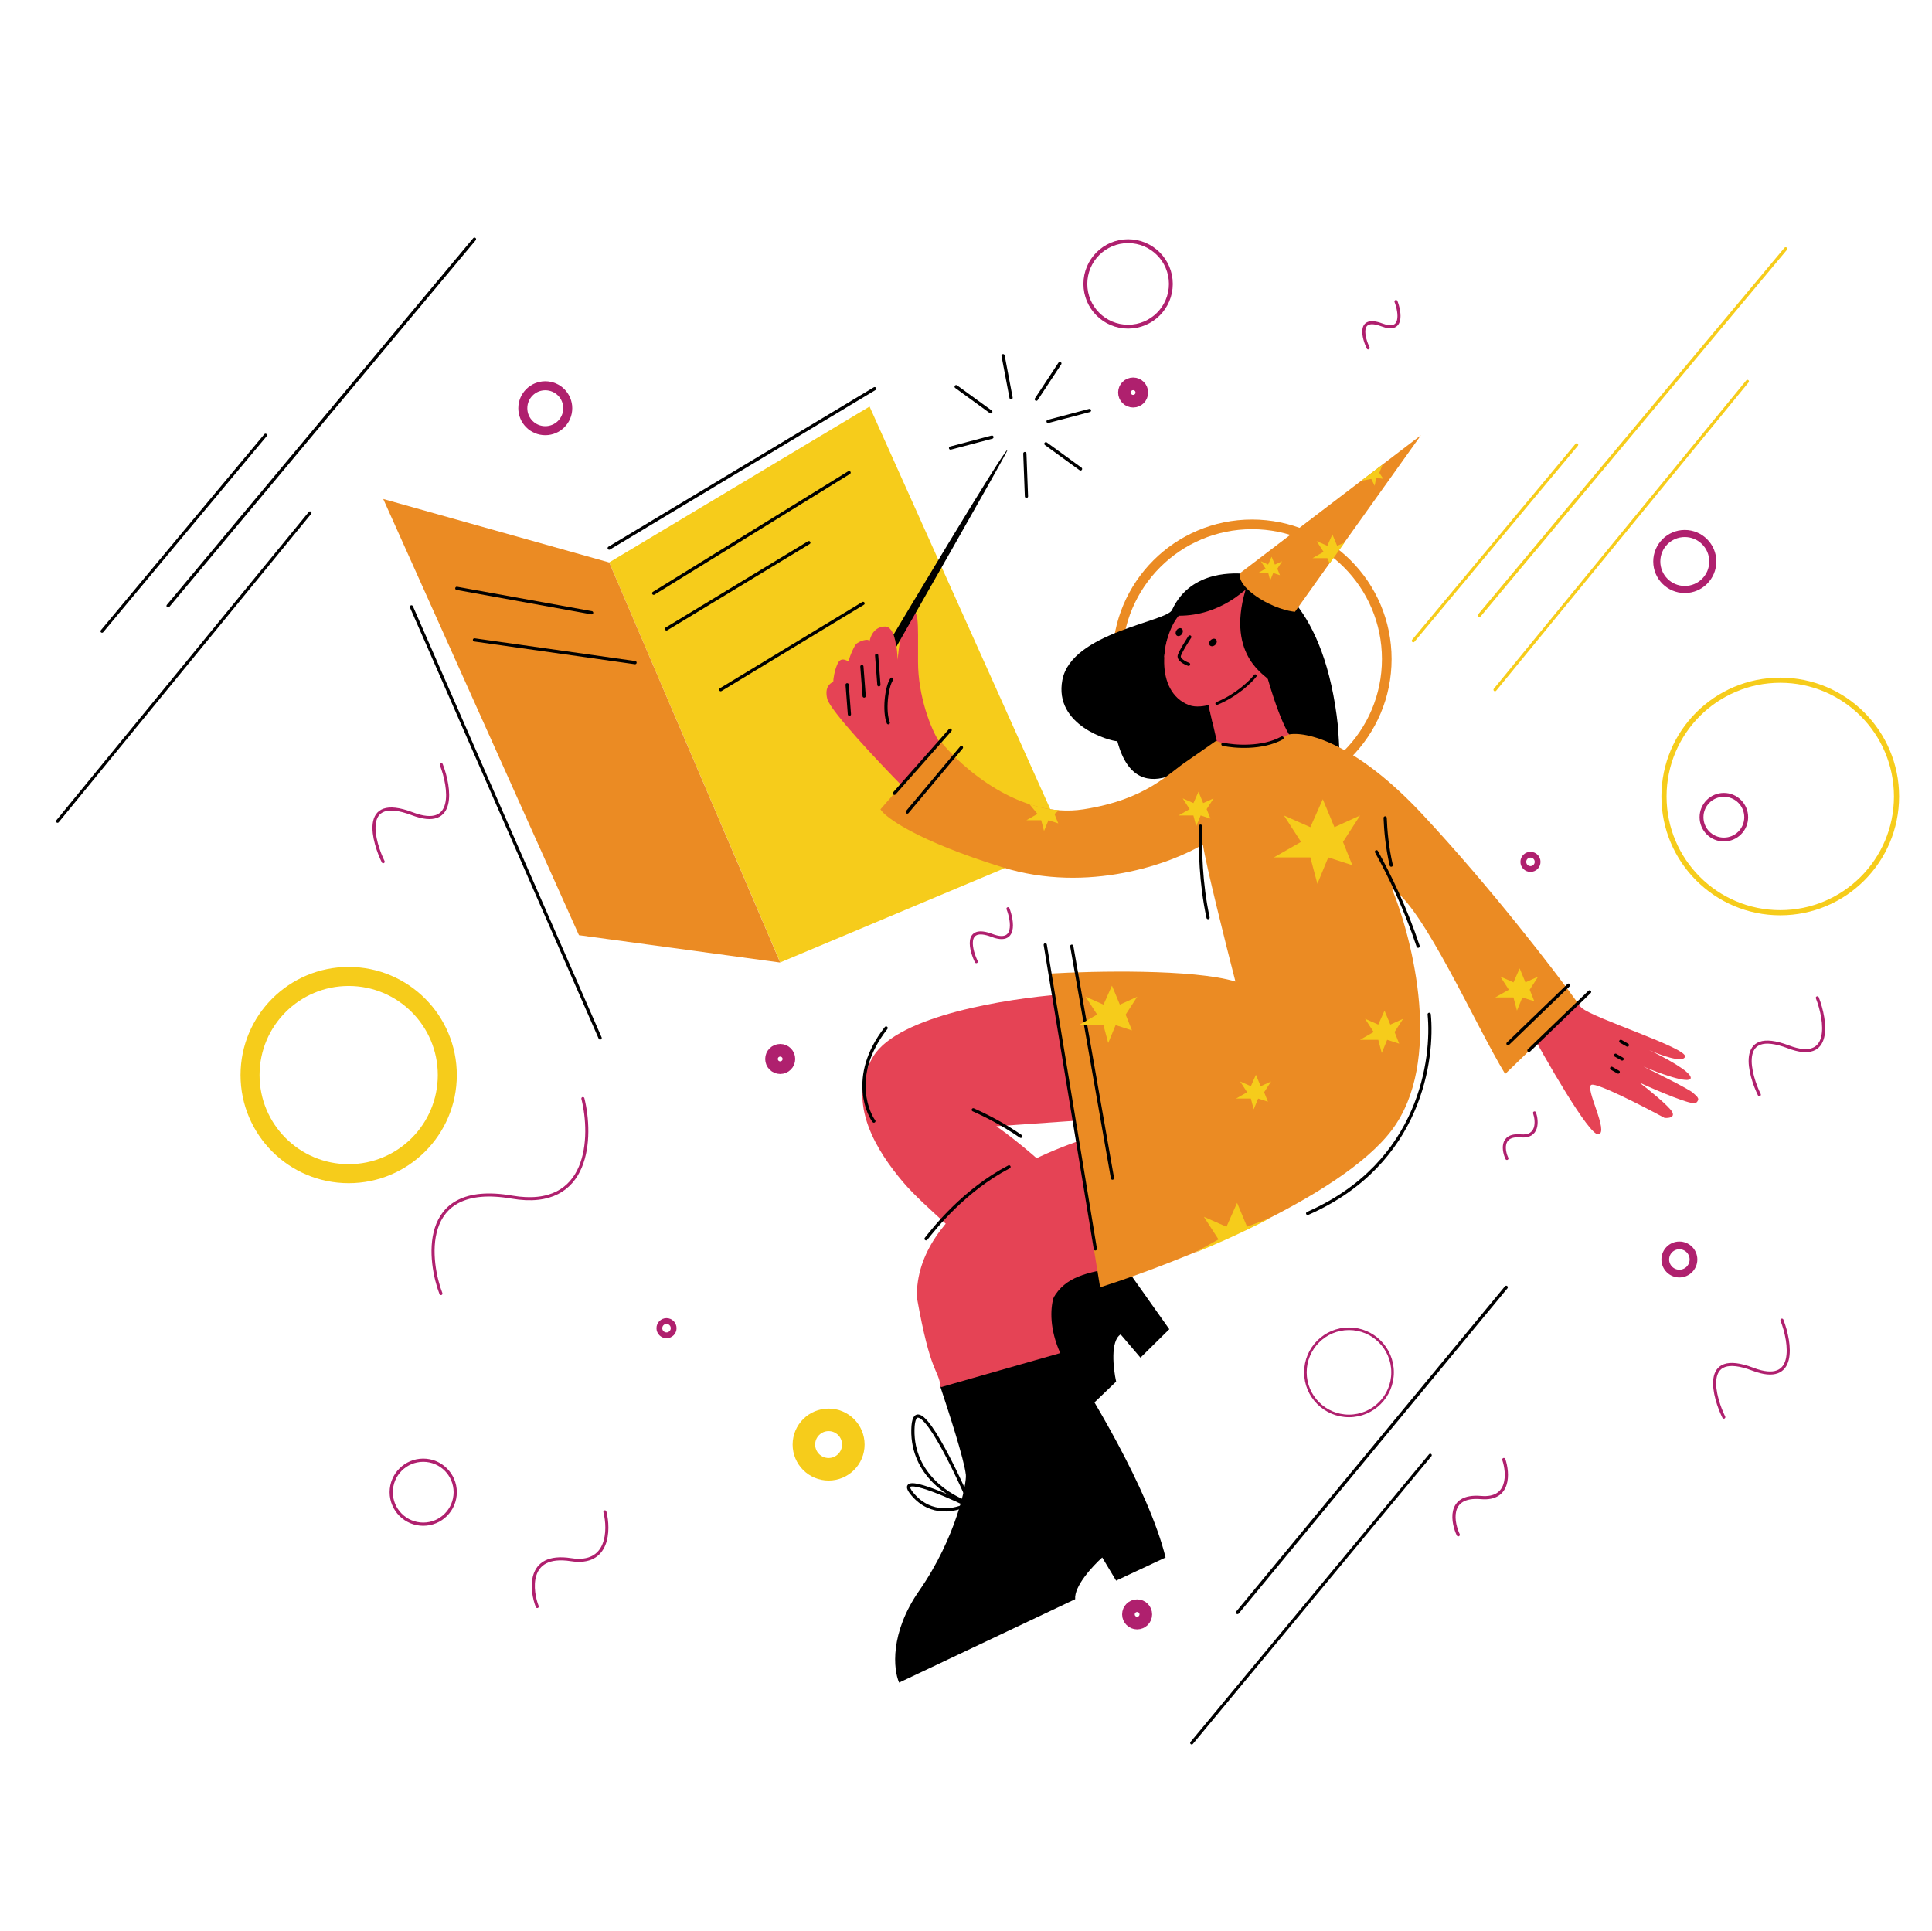 <?xml version="1.0" encoding="utf-8"?>
<!-- Generator: Adobe Illustrator 24.0.3, SVG Export Plug-In . SVG Version: 6.00 Build 0)  -->
<svg version="1.1" xmlns="http://www.w3.org/2000/svg" xmlns:xlink="http://www.w3.org/1999/xlink" x="0px" y="0px"
	 viewBox="0 0 3001 3000" style="enable-background:new 0 0 3001 3000;" xml:space="preserve">
<style type="text/css">
	.st0{fill:none;stroke:#AF206E;stroke-width:4.764;stroke-linecap:round;}
	.st1{fill:none;stroke:#AF206E;stroke-width:5;stroke-linecap:round;}
	.st2{fill:none;stroke:#F6CC1B;stroke-width:5;stroke-linecap:round;}
	.st3{fill:none;stroke:#000000;stroke-width:4.764;stroke-linecap:round;}
	.st4{fill:none;stroke:#000000;stroke-width:5;stroke-linecap:round;}
	.st5{fill:none;stroke:#F6CC1B;stroke-width:4.764;stroke-linecap:round;}
	.st6{fill:none;stroke:#AF206E;stroke-width:6;}
	.st7{fill:none;stroke:#AF206E;stroke-width:12;}
	.st8{fill:none;stroke:#AF206E;stroke-width:5;}
	.st9{fill:none;stroke:#AF206E;stroke-width:11;}
	.st10{fill:none;stroke:#AF206E;stroke-width:4;}
	.st11{fill:none;stroke:#AF206E;stroke-width:9;}
	.st12{fill:none;stroke:#AF206E;stroke-width:19.612;}
	.st13{fill:none;stroke:#AF206E;stroke-width:14;}
	.st14{fill:none;stroke:#F6CC1B;stroke-width:29.54;}
	.st15{fill:none;stroke:#EB8B23;stroke-width:15;}
	.st16{fill:none;stroke:#F6CC1B;stroke-width:8;}
	.st17{fill:none;stroke:#F6CC1B;stroke-width:35;}
	.st18{fill:#F6CC1B;}
	.st19{fill:#EB8B23;}
	.st20{fill:none;stroke:#000000;stroke-width:5;}
	.st21{fill:#E54355;}
	.st22{fill:none;stroke:#000000;stroke-width:4.433;stroke-linecap:round;}
</style>
<g id="Background_Details">
	<g id="Layer_1">
		<g>
			<defs>
				<rect id="SVGID_1_" x="0.7" y="0" width="3000" height="3000"/>
			</defs>
			<clipPath id="SVGID_2_">
				<use xlink:href="#SVGID_1_"  style="overflow:visible;"/>
			</clipPath>
		</g>
	</g>
	<g id="Waves">
		<path class="st0" d="M684.9,2009.5c-17.7-45.6-38-175.3,110.2-149.8c121.7,20.9,125-94.2,110.3-153.1"/>
		<path class="st0" d="M2340.7,1799.6c-4.7-9.7-11.6-37.9,21.5-35c27.2,2.4,25.8-23,21.4-35.7"/>
		<path class="st1" d="M2265.1,2384.2c-7.8-16-19.2-62.5,35.4-57.8c44.9,3.9,42.5-38,35.4-59"/>
		<path class="st0" d="M1516.5,1493.9c-7.7-15.5-20.6-57.8,24.7-40.6c37.2,14.1,32-22.1,24.5-41.6"/>
		<path class="st0" d="M595.2,1338.7c-14.1-28.5-37.8-106,45.3-74.5c68.2,25.9,58.8-40.5,45-76.3"/>
		<path class="st0" d="M2677.6,2201.5c-14.1-28.4-37.8-106,45.3-74.4c68.2,25.9,58.8-40.5,45-76.3"/>
		<path class="st0" d="M2125.2,540.5c-6.7-13.6-18.1-50.7,21.7-35.6c32.6,12.4,28.1-19.4,21.5-36.5"/>
		<path class="st2" d="M1225.8,871.1c-14.1-28.4-37.7-105.8,45.2-74.3c68.1,25.9,58.7-40.4,44.9-76.2"/>
		<path class="st0" d="M2732.8,1700.6c-14.1-28.4-37.7-105.8,45.2-74.3c68.1,25.9,58.7-40.4,44.9-76.2"/>
		<path class="st0" d="M834.5,2495.7c-8.7-21.8-18.8-83.9,52.5-72.8c58.6,9.2,59.8-46.2,52.6-74.3"/>
	</g>
	<g id="Lines">
		<path class="st3" d="M412.4,676.1L285.4,828.3L158.5,980.6"/>
		<path class="st4" d="M737,371.6L261.1,941.2"/>
		<path class="st3" d="M481.5,796.8l-392.1,479"/>
		<path class="st5" d="M2449.1,691l-126.9,152.2l-126.9,152.2"/>
		<path class="st2" d="M2773.7,386.6l-475.9,569.6"/>
		<path class="st5" d="M2714.3,592.5l-392.1,479"/>
		<path class="st4" d="M2339.6,1999.8L1922.2,2505"/>
		<path class="st3" d="M2221.6,2260.7l-370.5,446.9"/>
	</g>
	<g id="Black_Elipses">
		<circle class="st6" cx="2677.7" cy="1269.5" r="34.7"/>
		<circle class="st7" cx="2608.6" cy="1956.6" r="21.9"/>
		<circle class="st6" cx="1752.3" cy="441.1" r="66.4"/>
		<circle class="st8" cx="657.4" cy="2318.1" r="49.7"/>
		<circle class="st9" cx="2617" cy="872.3" r="43.5"/>
		<circle class="st10" cx="2095.4" cy="2131.9" r="67.7"/>
		<circle class="st11" cx="2377.3" cy="1338.9" r="11.1"/>
		<circle class="st11" cx="1035.3" cy="2063.3" r="11.1"/>
		<circle class="st12" cx="1760.1" cy="609.8" r="13.5"/>
		<circle class="st13" cx="847" cy="634.2" r="34.9"/>
		<circle class="st12" cx="1766.3" cy="2507.9" r="13.5"/>
		<circle class="st12" cx="1211.9" cy="1645.1" r="13.5"/>
	</g>
	<g id="Color_Elipses">
		<circle class="st14" cx="541.6" cy="1670.1" r="153.2"/>
		<circle class="st15" cx="1944.8" cy="1023.9" r="209.3"/>
		<circle class="st16" cx="2765.3" cy="1237.3" r="180.6"/>
		<circle class="st17" cx="1287.1" cy="2244.1" r="38.4"/>
	</g>
</g>
<g id="Girl">
	<g id="Book">
		<path class="st18" d="M1350.7,631.6L946.3,873.7l265.7,621.4l442.8-186L1350.7,631.6z"/>
		<path class="st19" d="M595.3,775.2l351,98.6l265.6,621.5l-312.6-42.5L595.3,775.2z"/>
		<path class="st4" d="M946.3,851.5l412.3-247.7"/>
		<path class="st4" d="M639.1,942.8l293.1,669.7"/>
		<path class="st4" d="M1015.4,921.6l303.5-187.4"/>
		<path class="st4" d="M1035.3,977l221.1-134"/>
		<path class="st4" d="M1119.5,1071.4l221.1-134"/>
		<path class="st4" d="M709.6,914L919,951.9"/>
		<path class="st4" d="M737,994.1l249.4,35.3"/>
	</g>
	<g id="Legs">
		<path d="M1589.9,2086.9c2-14-24.5-88.9-28.4-97.4l167.9-47.3l86.9,122.7l-44.8,44.2l-30.8-36.1c-16.3,10.2-11.4,53.2-7,73.3
			l-161.2,154.8c-1-1.4-4.5-7.6-11-21.5C1538.2,2209.7,1588,2100.2,1589.9,2086.9z"/>
		<path d="M1650.9,2100.3l-190.5,53.1c13.6,41.2,37.1,113.1,39.9,137.8c1.4,13.1-14.9,97.1-72.5,179.9
			c-46.1,66.2-40,122.8-31.2,142.8l273.5-129.6c-1.9-20.1,27.2-51.6,42-64.8l21.6,36l76.8-36
			C1784.5,2313.8,1690.5,2158.7,1650.9,2100.3z"/>
		<path class="st20" d="M1506.4,2335.5c-28.9-67.1-87.1-183.9-88.4-114.3C1416.8,2290.9,1476.4,2326.5,1506.4,2335.5z"/>
		<path class="st20" d="M1501.1,2337.5c-39.7-19.2-111.9-49.3-83.3-15.8C1446.3,2355.3,1485.2,2346.2,1501.1,2337.5z"/>
		<path class="st21" d="M1356.5,1641.1c38.8-63.7,209.8-89.9,291-96.2l36.4,195.2l-136.2,9.5c74.3,52.7,151.2,131.2,177.5,178.9
			l-147.5,114.4c-18.2-36.7-26.2-50.3-36-64.6c-34-49.9-102.4-98.6-139.7-142.8C1364.8,1791.2,1312.1,1714.1,1356.5,1641.1z"/>
		<path class="st21" d="M1424.2,2015.6c-2.8-136.8,181.8-223.8,274.3-250.2l67.9,200.8c-20.3,0.4-116.9,3.6-129.9,49.4
			c-5.3,18.6-6.1,49.7,10.4,86.4l-185.6,53C1456.8,2124,1446,2137.3,1424.2,2015.6z"/>
		<path class="st21" d="M1387.2,1719c-13.2,12.3-39.9,5.1-44.3,0l40.8,69.3L1387.2,1719z"/>
		<path class="st21" d="M1736.1,1968.7l-64.4-195.3c2.6,70.5-35.9,243.6-35.9,243.6C1654.8,1982.9,1688.8,1976.7,1736.1,1968.7z"/>
		<path class="st4" d="M1438.5,1924.4c13.4-17,59.7-75.7,128.8-111.7"/>
		<path class="st4" d="M1357.4,1741.6c-5.2-5.9-41.1-67.8,19-144.6"/>
		<path class="st4" d="M1511.8,1724.1c19.8,8.8,46.4,22.3,73.8,41.2"/>
	</g>
	<g id="Head">
		<path d="M1932.2,891.2c40.9-3,126.2,50.4,146.1,237.2c4.8,70.5,2,69,0,59.5c-16.4,0.7-116.7-9.8-204.7-19.7
			c0,0-105.9,104.6-138-16.7c-10.5,0-99.1-24-85.4-95.2c14.2-74.4,164.6-90.4,170.6-109.3C1850.9,882.9,1923.6,891.2,1932.2,891.2z"
			/>
		<path class="st21" d="M1846.9,1095.4c-54.3-20.9-43.2-106.2-16-138.9c65.9,0.4,104.9-43.6,103.7-39.7
			c-30.9,105,36.3,134.4,35,138.9c24.5,83.8,39.6,94.2,39.5,94.3c-34.7,44.4-81.6,33.8-114.7,20.2l-17.2-75
			C1872.5,1096.6,1857.9,1099.6,1846.9,1095.4z"/>
		<circle class="st21" cx="1883.6" cy="1034.2" r="15.4"/>
		<path class="st21" d="M1826.3,1008.3c-1.4,8.4-9.5,14-17.9,12.6c0,0,0.4-7,2-15.4c1.4-8.4,3.8-14.9,3.8-14.9
			C1822.5,992.1,1827.7,1000,1826.3,1008.3z"/>
		<path class="st21" d="M1877.2,1095.2c16.1-5.6,52.7-22.5,72.2-45.2l1.1-1.3c-0.4,0.5-0.8,0.9-1.1,1.3l-64.8,77.1L1877.2,1095.2z"
			/>
		<path class="st4" d="M1846.2,1032c0,0-14.6-4.9-14.6-12.4c0-4.8,16.5-30.1,16.5-30.1"/>
		<path class="st22" d="M1949.8,1049.8c-7.2,9.2-29.1,30.6-59.7,43.1"/>
		<ellipse transform="matrix(0.726 -0.688 0.688 0.726 -170.554 1569.149)" cx="1883.8" cy="998.6" rx="6.6" ry="5.1"/>
		<ellipse transform="matrix(0.545 -0.839 0.839 0.545 10.032 1982.694)" cx="1830.7" cy="982.1" rx="6.6" ry="5.1"/>
	</g>
	<g id="Hat">
		<path class="st19" d="M2207.1,676.2l-280.8,214.1c-2.2,4.7-0.2,18.6,25.1,36.1c25.3,17.5,50.6,23.3,60.1,24L2207.1,676.2z"/>
		<path class="st18" d="M2061.8,847.9l7.8-17.7l7.4,17.7l11.4-4.9l-23.1,32.4l-3.5-8.3h-23.1l17.2-9.8l-10.8-16.7L2061.8,847.9z"/>
		<path class="st18" d="M1969.8,877.1l5.4-12.2l5.1,12.2l11.2-5.1l-7.4,11.5l4.1,10.1l-10.5-3.4l-4.7,11.5l-3-11.5h-15.9l11.8-6.8
			l-7.4-11.5L1969.8,877.1z"/>
		<path class="st18" d="M2130,744l-15.6,2.9l33.1-25.1l-5,12.8l6,9.1l-10.9-1.2l-2.3,12.2L2130,744z"/>
	</g>
	<g id="Hands">
		<path class="st21" d="M2482.6,1762.2c-14.2,1.7-81.6-115.7-113.6-175.3l57.2-59.3c6,13.3,24.1,32.1,30.6,38.1
			c17.3,15.9,163.8,62.3,160.6,75.7c-2.6,10.7-38.2-2.3-55.7-10.1c22.2,10.5,66.3,33.9,64.5,43.6c-1.8,9.7-49.8-8-73.5-18
			c22.9,11.2,70.4,34.9,77,40.7l0.2,0.2c8,7.1,10.8,9.5,4.7,15.5c-4.9,4.9-60.6-18.9-87.8-31.4c14.6,11.2,45.1,36,50.4,45.1
			c5.2,9.2-5.6,10.2-11.7,9.6c-34-18.4-104.4-54.5-113.4-51.4C2460.7,1689.1,2500.3,1760.1,2482.6,1762.2z"/>
		<path class="st21" d="M1426,1028.3c0,52.2,19.6,104.8,34.3,126.2l-58.1,67.4c-37.4-37.9-113.2-118.4-117.3-136.5
			c-4.2-18.1,4.3-23.9,9.4-26.1c0-4.1,1.8-17.9,6.9-28.5c4.9-10.3,12.7-5.4,17.7-2.8c-1.8-2.5,6.7-22,10.4-26.8
			c3.8-5,21.4-10.9,21.3-4.2c0.9-7,6.5-23.7,24.4-23.7c14.9,0,19,34.5,19.2,51.7c1.5-14.9,7.1-66.8,19.1-72.9
			C1427.6,944.9,1426,960.6,1426,1028.3z"/>
		<path d="M1565.2,698.6c-6.1,0-177.3,287.4-177.3,287.4s1.3,3.3,2.5,8.5c0.8,3.7,2,10.1,2,10.1S1565.2,702.4,1565.2,698.6z"/>
		<path class="st4" d="M1646.3,564.7l-36.6,55.5"/>
		<path class="st4" d="M1558.1,552.6l12.4,65.3"/>
		<path class="st4" d="M1692.3,637.7l-64.3,17"/>
		<path class="st4" d="M1540.8,679.1l-64.3,17"/>
		<path class="st4" d="M1591.9,704.6l2.5,66.5"/>
		<path class="st4" d="M1624.6,689.4l53.8,39.1"/>
		<path class="st4" d="M1485.2,600.7l53.8,39.1"/>
		<path class="st4" d="M2527.8,1623.5l-10.2-5.8"/>
		<path class="st4" d="M1385.1,1055.1c-8.4,12.3-12.3,50.6-5.3,67.7"/>
		<path class="st4" d="M1361.7,1018.1l3.5,45.8"/>
		<path class="st4" d="M1338.8,1035.5l3.5,45.8"/>
		<path class="st4" d="M1315.9,1063.8l3.5,45.8"/>
		<path class="st4" d="M2519.7,1645.1l-10.2-5.8"/>
		<path class="st4" d="M2513.6,1665.4l-10.2-5.8"/>
	</g>
	<g id="Body">
		<path class="st19" d="M1889.1,1150.8l-45.1,31.4c-29,18.9-62.8,59.8-161.1,75.1c-98.3,15.3-189.3-64.6-222.5-106.5l-92.8,106.5
			c7.7,12.7,56.5,48.6,189.7,90.1c133.2,41.5,263-6.4,311.2-35.5c4.4,30.6,35.5,154.7,50.5,212.9c-65.5-19.7-220.2-16.4-289.4-12.3
			l79.2,487.3c117.8-37.3,373.5-138.4,453.2-244.3c79.7-105.9,33.2-294.4,0-375.4c49.1,29.5,130,212.8,176,288.3l113.4-109.5
			c-36.4-50.5-135.7-179.9-241.6-293.5c-105.9-113.6-183.4-130.1-208.8-124.2C1953,1167.5,1906.4,1158.5,1889.1,1150.8z"/>
		<path class="st4" d="M1623.6,1467.8l77.8,472.3"/>
		<path class="st4" d="M1664.8,1469.9l63.2,360.3"/>
		<path class="st4" d="M2138.1,1323.2c19.9,35.9,44.8,86.7,64.7,146.7"/>
		<path class="st4" d="M1864.8,1283.4c-0.7,35.7,0,87.6,11.7,142.1"/>
		<path class="st4" d="M2151.6,1270.6c0.7,18.9,2.9,45,9.4,73.4"/>
		<path class="st4" d="M2220,1575.8c6.6,66.4-11.4,231.3-188.8,309.2"/>
		<path class="st4" d="M1475.9,1134.3l-86.6,98.1"/>
		<path class="st4" d="M2469.1,1540.9l-94.2,90.9"/>
		<path class="st4" d="M2436.5,1530.4l-94.1,90.9"/>
		<path class="st4" d="M1493.4,1161.2l-84.1,100.3"/>
		<path class="st4" d="M1899.6,1156.2c17.7,3.9,60.9,7.3,91.8-9.7"/>
		<g id="Stars">
			<path class="st18" d="M2035.4,1285l19.3-43.4l18.1,43.4l39.8-18.1l-26.5,41l14.5,36.2l-37.4-12.1l-16.9,41l-10.9-41h-56.7
				l42.2-24.1l-26.5-41L2035.4,1285z"/>
			<path class="st18" d="M2140.9,1591.7l9.7-21.7l9,21.7l19.9-9l-13.3,20.5l7.2,18.1l-18.7-6l-8.4,20.5l-5.4-20.5h-28.3l21.1-12.1
				l-13.3-20.5L2140.9,1591.7z"/>
			<path class="st18" d="M1943,1687.4l7.8-17.7l7.4,17.7l16.2-7.3l-10.8,16.7l5.9,14.7l-15.2-4.9l-6.9,16.7l-4.4-16.7h-23l17.2-9.8
				l-10.8-16.7L1943,1687.4z"/>
			<path class="st18" d="M1853.8,1247.6l7.8-17.7l7.3,17.7l16.2-7.3l-10.8,16.7l5.9,14.7l-15.2-4.9l-6.9,16.7l-4.4-16.7h-23
				l17.2-9.8l-10.8-16.7L1853.8,1247.6z"/>
			<path class="st18" d="M2350.9,1526.1l9.6-21.7l9,21.7l19.8-9l-13.2,20.4l7.2,18l-18.6-6l-8.4,20.5l-5.4-20.5h-28.3l21.1-12
				l-13.2-20.4L2350.9,1526.1z"/>
			<path class="st18" d="M1598.8,1249c0,0,10.7,3.8,17.8,5.4c5.7,1.3,9.5,2.1,15.2,2.9c4.9,0.7,13.1,1.5,13.1,1.5l-7,5.6l5.9,14.7
				l-15.2-4.9l-6.9,16.7l-4.4-16.7h-23l17.2-9.8L1598.8,1249z"/>
			<path class="st18" d="M1714.1,1560.7l13.1-29.5l12.3,29.5l27-12.3l-18,27.8l9.8,24.5l-25.4-8.2l-11.5,27.8l-7.4-27.8h-38.4
				l28.6-16.4l-18-27.8L1714.1,1560.7z"/>
			<path class="st18" d="M1905.1,1905.7l16.5-37.1l15.5,37.1l37.3-14.2c0,0-48.6,26.5-117.8,54.5c13.9-8.5,36.1-20.6,36.1-20.6
				l-22.7-35.1L1905.1,1905.7z"/>
		</g>
	</g>
</g>
</svg>
